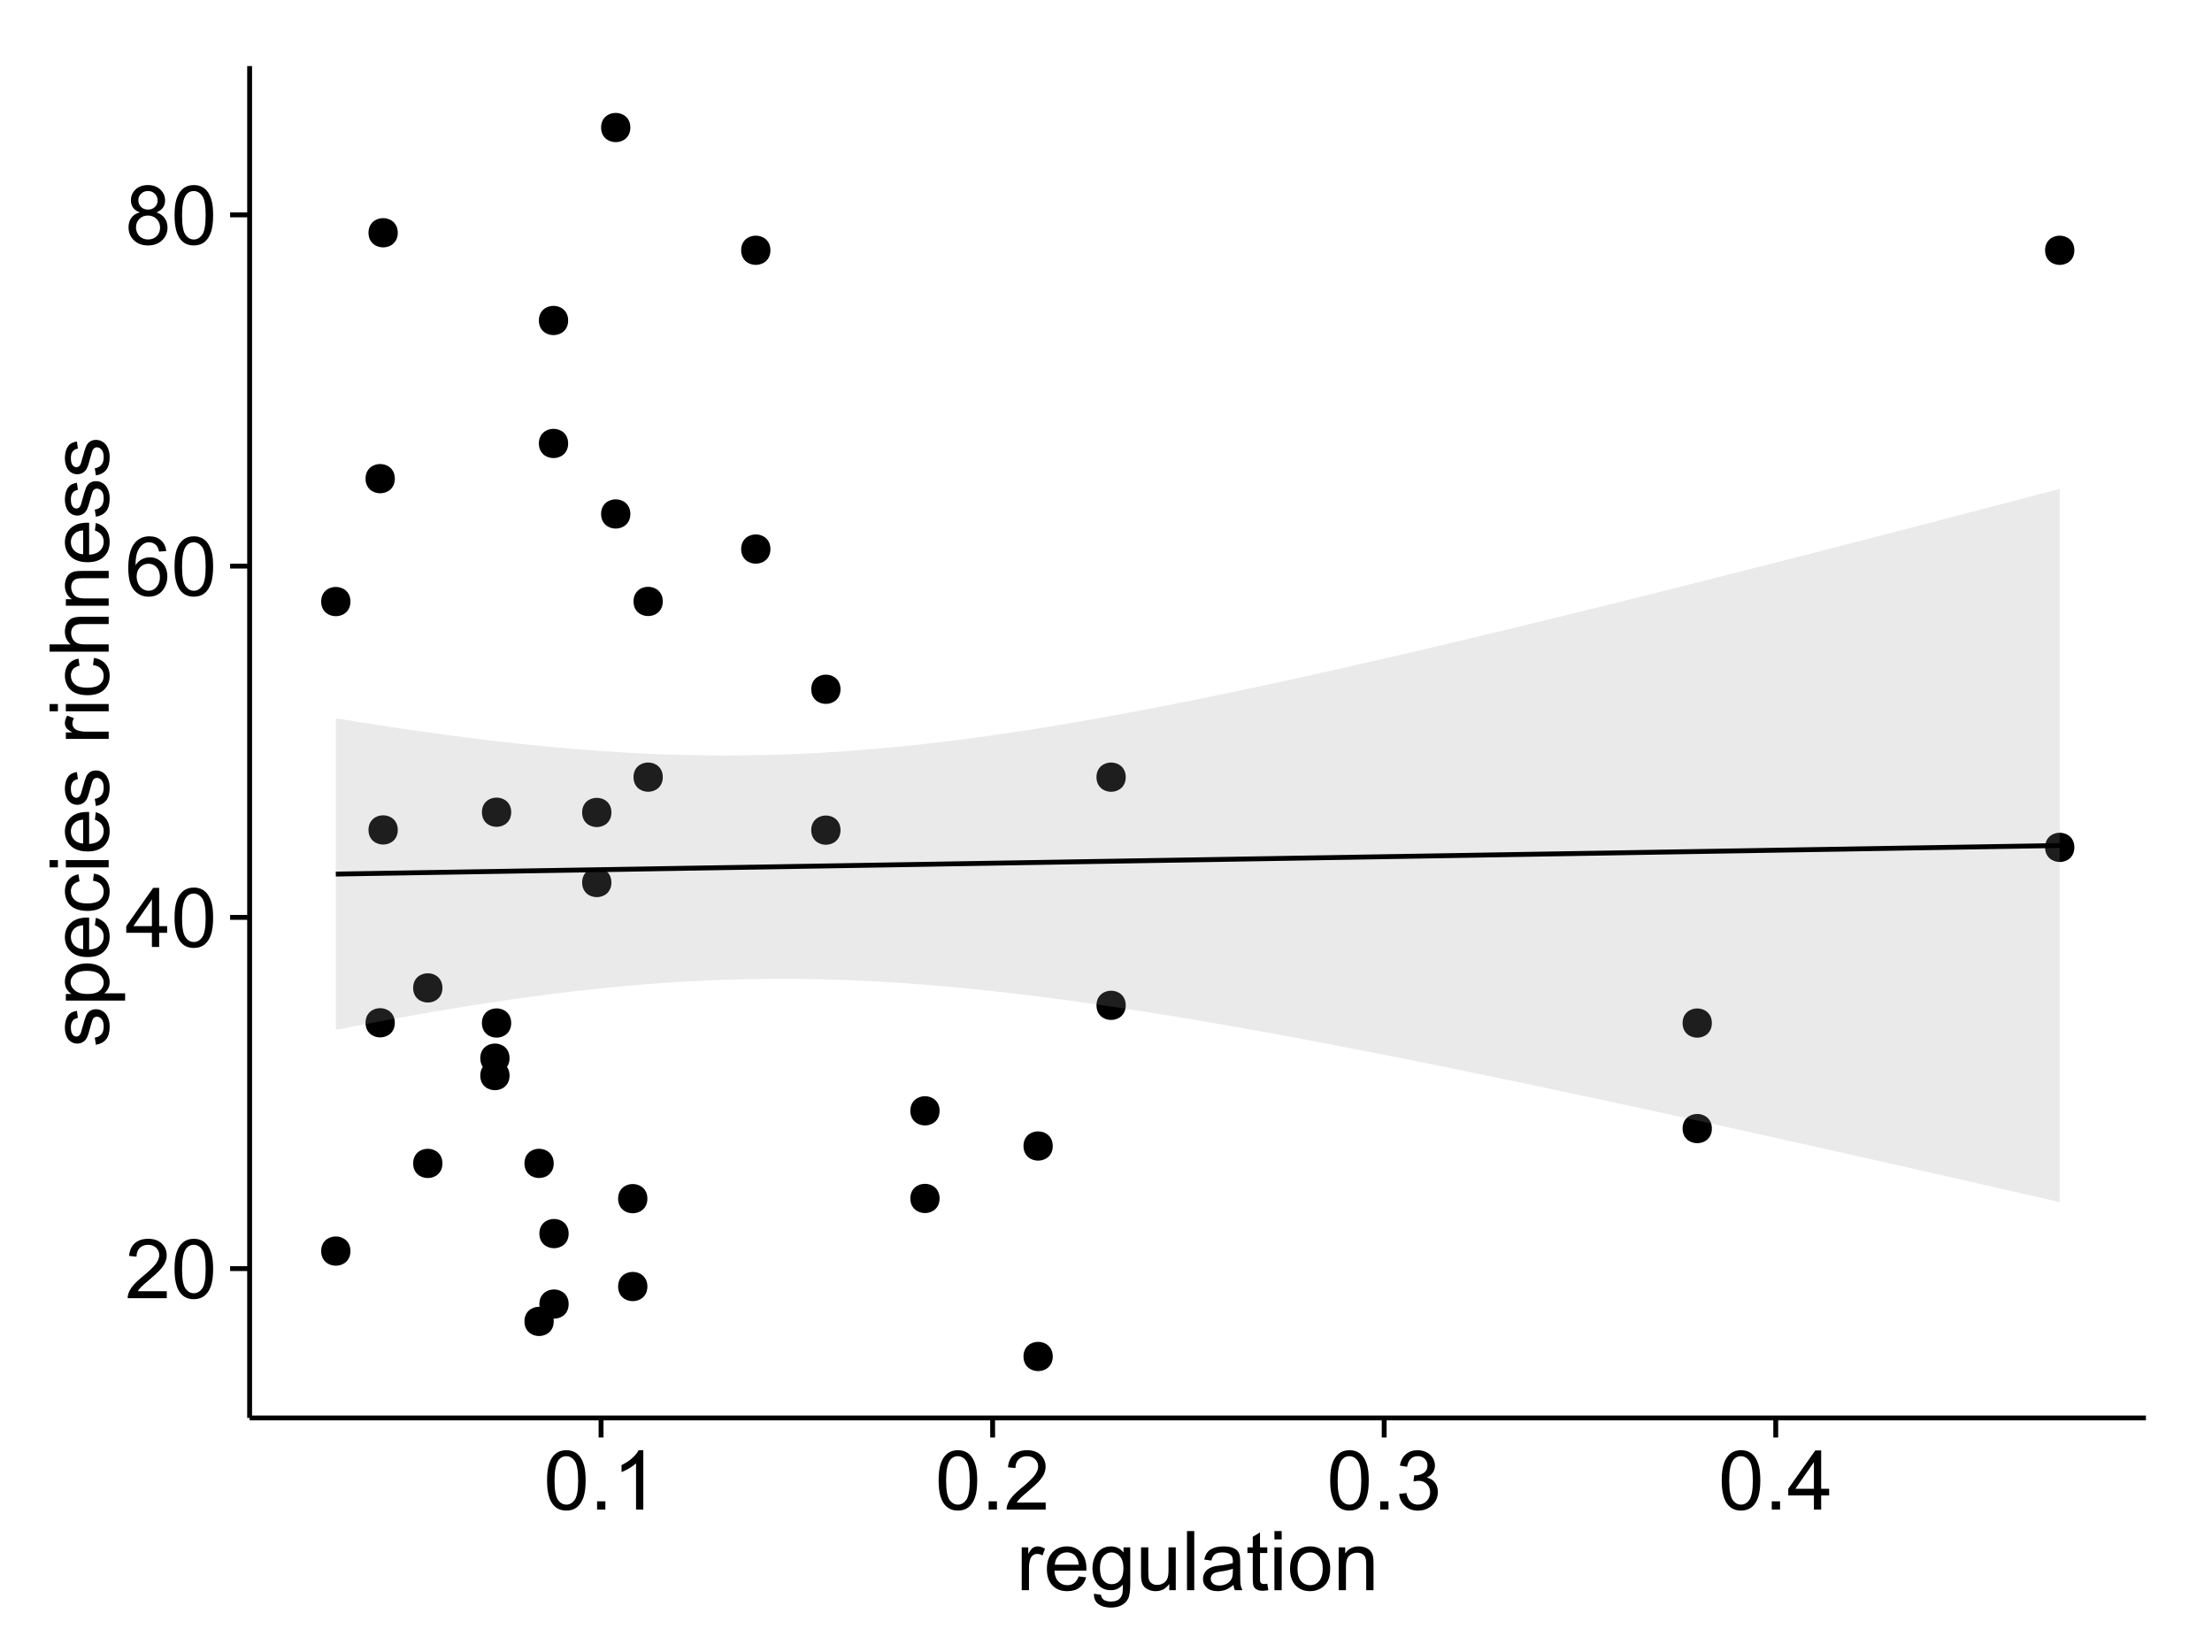 <?xml version="1.0" encoding="UTF-8"?>
<svg xmlns="http://www.w3.org/2000/svg" xmlns:xlink="http://www.w3.org/1999/xlink" width="482pt" height="360pt" viewBox="0 0 482 360" version="1.1">
<defs>
<g>
<symbol overflow="visible" id="glyph0-0">
<path style="stroke:none;" d="M 9.062 -1.52 L 9.062 0 L 0.547 0 C 0.531 -0.379 0.594 -0.742 0.73 -1.098 C 0.945 -1.676 1.293 -2.25 1.77 -2.812 C 2.246 -3.375 2.934 -4.023 3.84 -4.766 C 5.238 -5.906 6.188 -6.816 6.68 -7.492 C 7.172 -8.16 7.418 -8.793 7.418 -9.395 C 7.418 -10.02 7.191 -10.551 6.746 -10.98 C 6.293 -11.41 5.711 -11.625 4.992 -11.629 C 4.23 -11.625 3.621 -11.395 3.164 -10.941 C 2.703 -10.48 2.469 -9.848 2.469 -9.043 L 0.844 -9.211 C 0.953 -10.422 1.371 -11.344 2.102 -11.984 C 2.824 -12.617 3.801 -12.938 5.027 -12.938 C 6.262 -12.938 7.238 -12.594 7.961 -11.91 C 8.68 -11.223 9.039 -10.371 9.043 -9.359 C 9.039 -8.84 8.934 -8.336 8.727 -7.84 C 8.512 -7.34 8.164 -6.812 7.676 -6.266 C 7.188 -5.711 6.375 -4.957 5.238 -4 C 4.285 -3.199 3.676 -2.66 3.41 -2.379 C 3.141 -2.094 2.918 -1.805 2.742 -1.52 Z M 9.062 -1.52 "/>
</symbol>
<symbol overflow="visible" id="glyph0-1">
<path style="stroke:none;" d="M 0.746 -6.355 C 0.742 -7.875 0.898 -9.102 1.215 -10.031 C 1.527 -10.961 1.996 -11.676 2.613 -12.18 C 3.23 -12.684 4.008 -12.938 4.949 -12.938 C 5.637 -12.938 6.242 -12.797 6.766 -12.52 C 7.285 -12.238 7.715 -11.836 8.059 -11.316 C 8.395 -10.789 8.664 -10.152 8.859 -9.398 C 9.051 -8.645 9.145 -7.629 9.148 -6.355 C 9.145 -4.84 8.992 -3.617 8.684 -2.691 C 8.371 -1.762 7.906 -1.047 7.289 -0.539 C 6.672 -0.035 5.891 0.215 4.949 0.219 C 3.703 0.215 2.727 -0.227 2.023 -1.117 C 1.168 -2.188 0.742 -3.934 0.746 -6.355 Z M 2.375 -6.355 C 2.371 -4.234 2.621 -2.824 3.117 -2.129 C 3.609 -1.426 4.219 -1.078 4.949 -1.082 C 5.672 -1.078 6.281 -1.43 6.781 -2.137 C 7.273 -2.836 7.523 -4.242 7.523 -6.355 C 7.523 -8.473 7.273 -9.883 6.781 -10.582 C 6.281 -11.277 5.664 -11.625 4.93 -11.629 C 4.199 -11.625 3.621 -11.316 3.191 -10.703 C 2.645 -9.918 2.371 -8.469 2.375 -6.355 Z M 2.375 -6.355 "/>
</symbol>
<symbol overflow="visible" id="glyph0-2">
<path style="stroke:none;" d="M 5.82 0 L 5.82 -3.086 L 0.227 -3.086 L 0.227 -4.535 L 6.109 -12.883 L 7.398 -12.883 L 7.398 -4.535 L 9.141 -4.535 L 9.141 -3.086 L 7.398 -3.086 L 7.398 0 Z M 5.82 -4.535 L 5.82 -10.344 L 1.785 -4.535 Z M 5.82 -4.535 "/>
</symbol>
<symbol overflow="visible" id="glyph0-3">
<path style="stroke:none;" d="M 8.957 -9.73 L 7.383 -9.605 C 7.242 -10.223 7.043 -10.676 6.785 -10.961 C 6.355 -11.41 5.828 -11.637 5.203 -11.637 C 4.695 -11.637 4.25 -11.496 3.875 -11.215 C 3.375 -10.852 2.984 -10.32 2.695 -9.625 C 2.406 -8.926 2.258 -7.934 2.25 -6.645 C 2.629 -7.223 3.094 -7.652 3.645 -7.938 C 4.195 -8.215 4.773 -8.355 5.379 -8.359 C 6.434 -8.355 7.328 -7.969 8.07 -7.195 C 8.809 -6.418 9.18 -5.414 9.184 -4.184 C 9.18 -3.371 9.008 -2.617 8.66 -1.926 C 8.312 -1.23 7.832 -0.699 7.227 -0.332 C 6.613 0.035 5.922 0.215 5.148 0.219 C 3.828 0.215 2.754 -0.266 1.922 -1.234 C 1.09 -2.199 0.672 -3.797 0.676 -6.031 C 0.672 -8.516 1.133 -10.328 2.055 -11.461 C 2.855 -12.445 3.938 -12.938 5.301 -12.938 C 6.312 -12.938 7.141 -12.652 7.789 -12.086 C 8.434 -11.516 8.824 -10.73 8.957 -9.73 Z M 2.496 -4.176 C 2.496 -3.629 2.609 -3.105 2.844 -2.609 C 3.07 -2.109 3.395 -1.73 3.812 -1.473 C 4.227 -1.207 4.664 -1.078 5.125 -1.082 C 5.789 -1.078 6.363 -1.348 6.844 -1.891 C 7.324 -2.426 7.562 -3.156 7.566 -4.086 C 7.562 -4.973 7.328 -5.676 6.855 -6.191 C 6.379 -6.703 5.781 -6.961 5.062 -6.961 C 4.348 -6.961 3.738 -6.703 3.242 -6.191 C 2.742 -5.676 2.496 -5.004 2.496 -4.176 Z M 2.496 -4.176 "/>
</symbol>
<symbol overflow="visible" id="glyph0-4">
<path style="stroke:none;" d="M 3.18 -6.988 C 2.52 -7.227 2.035 -7.57 1.723 -8.016 C 1.406 -8.461 1.246 -8.992 1.25 -9.617 C 1.246 -10.551 1.582 -11.34 2.258 -11.98 C 2.93 -12.617 3.828 -12.938 4.949 -12.938 C 6.07 -12.938 6.977 -12.609 7.664 -11.957 C 8.348 -11.301 8.688 -10.504 8.691 -9.57 C 8.688 -8.969 8.531 -8.449 8.219 -8.012 C 7.902 -7.566 7.426 -7.227 6.793 -6.988 C 7.582 -6.727 8.184 -6.309 8.598 -5.738 C 9.008 -5.16 9.215 -4.477 9.219 -3.684 C 9.215 -2.578 8.828 -1.652 8.051 -0.906 C 7.27 -0.156 6.242 0.215 4.977 0.219 C 3.699 0.215 2.676 -0.156 1.898 -0.91 C 1.117 -1.66 0.727 -2.602 0.73 -3.727 C 0.727 -4.562 0.938 -5.262 1.367 -5.832 C 1.789 -6.395 2.395 -6.781 3.18 -6.988 Z M 2.867 -9.668 C 2.863 -9.059 3.059 -8.559 3.453 -8.172 C 3.844 -7.785 4.355 -7.594 4.984 -7.594 C 5.59 -7.594 6.09 -7.785 6.48 -8.168 C 6.871 -8.551 7.066 -9.02 7.066 -9.578 C 7.066 -10.156 6.863 -10.645 6.465 -11.043 C 6.059 -11.438 5.559 -11.637 4.965 -11.637 C 4.359 -11.637 3.859 -11.441 3.465 -11.055 C 3.062 -10.668 2.863 -10.207 2.867 -9.668 Z M 2.355 -3.719 C 2.355 -3.262 2.461 -2.824 2.676 -2.406 C 2.887 -1.98 3.203 -1.652 3.629 -1.426 C 4.047 -1.191 4.504 -1.078 4.992 -1.082 C 5.746 -1.078 6.367 -1.32 6.863 -1.809 C 7.352 -2.293 7.598 -2.91 7.602 -3.664 C 7.598 -4.422 7.344 -5.055 6.84 -5.555 C 6.332 -6.051 5.699 -6.297 4.938 -6.301 C 4.191 -6.297 3.574 -6.051 3.09 -5.562 C 2.598 -5.066 2.355 -4.453 2.355 -3.719 Z M 2.355 -3.719 "/>
</symbol>
<symbol overflow="visible" id="glyph0-5">
<path style="stroke:none;" d="M 1.633 0 L 1.633 -1.801 L 3.438 -1.801 L 3.438 0 Z M 1.633 0 "/>
</symbol>
<symbol overflow="visible" id="glyph0-6">
<path style="stroke:none;" d="M 6.707 0 L 5.125 0 L 5.125 -10.082 C 4.742 -9.715 4.242 -9.352 3.625 -8.988 C 3.004 -8.625 2.449 -8.352 1.961 -8.172 L 1.961 -9.703 C 2.844 -10.117 3.617 -10.621 4.281 -11.215 C 4.941 -11.805 5.41 -12.379 5.688 -12.938 L 6.707 -12.938 Z M 6.707 0 "/>
</symbol>
<symbol overflow="visible" id="glyph0-7">
<path style="stroke:none;" d="M 0.758 -3.402 L 2.336 -3.613 C 2.516 -2.711 2.824 -2.062 3.266 -1.672 C 3.699 -1.273 4.23 -1.078 4.859 -1.082 C 5.602 -1.078 6.23 -1.336 6.746 -1.855 C 7.254 -2.367 7.512 -3.004 7.516 -3.77 C 7.512 -4.492 7.273 -5.094 6.801 -5.566 C 6.324 -6.035 5.723 -6.27 4.992 -6.273 C 4.691 -6.27 4.316 -6.211 3.875 -6.102 L 4.051 -7.488 C 4.152 -7.473 4.238 -7.465 4.305 -7.469 C 4.977 -7.465 5.582 -7.641 6.125 -7.996 C 6.66 -8.344 6.93 -8.887 6.934 -9.625 C 6.93 -10.199 6.734 -10.68 6.344 -11.062 C 5.949 -11.445 5.441 -11.637 4.824 -11.637 C 4.207 -11.637 3.695 -11.441 3.285 -11.055 C 2.875 -10.668 2.613 -10.09 2.496 -9.316 L 0.914 -9.598 C 1.105 -10.656 1.543 -11.477 2.23 -12.062 C 2.914 -12.645 3.766 -12.938 4.789 -12.938 C 5.488 -12.938 6.137 -12.785 6.73 -12.484 C 7.32 -12.18 7.773 -11.77 8.09 -11.25 C 8.402 -10.727 8.559 -10.172 8.562 -9.59 C 8.559 -9.031 8.41 -8.523 8.113 -8.066 C 7.812 -7.609 7.371 -7.246 6.785 -6.977 C 7.547 -6.801 8.137 -6.438 8.562 -5.883 C 8.98 -5.328 9.191 -4.633 9.195 -3.805 C 9.191 -2.676 8.781 -1.723 7.965 -0.945 C 7.141 -0.164 6.105 0.223 4.852 0.227 C 3.719 0.223 2.777 -0.109 2.035 -0.781 C 1.285 -1.453 0.859 -2.328 0.758 -3.402 Z M 0.758 -3.402 "/>
</symbol>
<symbol overflow="visible" id="glyph0-8">
<path style="stroke:none;" d="M 1.168 0 L 1.168 -9.336 L 2.594 -9.336 L 2.594 -7.918 C 2.953 -8.578 3.289 -9.016 3.598 -9.23 C 3.906 -9.438 4.242 -9.543 4.613 -9.547 C 5.145 -9.543 5.688 -9.375 6.242 -9.035 L 5.695 -7.566 C 5.309 -7.793 4.922 -7.91 4.535 -7.91 C 4.188 -7.91 3.875 -7.805 3.602 -7.598 C 3.324 -7.387 3.129 -7.098 3.016 -6.734 C 2.836 -6.168 2.746 -5.555 2.75 -4.887 L 2.75 0 Z M 1.168 0 "/>
</symbol>
<symbol overflow="visible" id="glyph0-9">
<path style="stroke:none;" d="M 7.578 -3.008 L 9.211 -2.805 C 8.953 -1.848 8.473 -1.105 7.777 -0.578 C 7.078 -0.051 6.188 0.211 5.105 0.211 C 3.738 0.211 2.656 -0.207 1.859 -1.051 C 1.055 -1.887 0.656 -3.066 0.66 -4.586 C 0.656 -6.156 1.059 -7.375 1.871 -8.246 C 2.676 -9.109 3.727 -9.543 5.02 -9.547 C 6.266 -9.543 7.285 -9.117 8.078 -8.27 C 8.867 -7.418 9.262 -6.223 9.266 -4.684 C 9.262 -4.586 9.258 -4.445 9.254 -4.262 L 2.293 -4.262 C 2.348 -3.234 2.641 -2.449 3.164 -1.906 C 3.684 -1.359 4.332 -1.09 5.117 -1.09 C 5.691 -1.09 6.188 -1.242 6.598 -1.547 C 7.008 -1.852 7.332 -2.336 7.578 -3.008 Z M 2.383 -5.562 L 7.594 -5.562 C 7.523 -6.344 7.324 -6.934 6.996 -7.328 C 6.492 -7.934 5.836 -8.238 5.035 -8.242 C 4.305 -8.238 3.695 -7.996 3.203 -7.512 C 2.707 -7.027 2.434 -6.375 2.383 -5.562 Z M 2.383 -5.562 "/>
</symbol>
<symbol overflow="visible" id="glyph0-10">
<path style="stroke:none;" d="M 0.898 0.773 L 2.434 1 C 2.496 1.473 2.676 1.82 2.969 2.039 C 3.359 2.328 3.895 2.473 4.578 2.477 C 5.309 2.473 5.875 2.328 6.277 2.039 C 6.672 1.746 6.941 1.336 7.086 0.809 C 7.164 0.484 7.203 -0.191 7.199 -1.223 C 6.504 -0.406 5.641 0 4.613 0 C 3.324 0 2.332 -0.461 1.633 -1.387 C 0.926 -2.312 0.574 -3.422 0.578 -4.719 C 0.574 -5.605 0.734 -6.43 1.062 -7.184 C 1.383 -7.934 1.852 -8.516 2.465 -8.93 C 3.074 -9.34 3.793 -9.543 4.625 -9.547 C 5.719 -9.543 6.629 -9.098 7.348 -8.211 L 7.348 -9.336 L 8.805 -9.336 L 8.805 -1.266 C 8.801 0.188 8.652 1.215 8.359 1.824 C 8.062 2.426 7.594 2.906 6.953 3.262 C 6.309 3.609 5.52 3.785 4.586 3.789 C 3.473 3.785 2.574 3.535 1.887 3.035 C 1.199 2.535 0.867 1.781 0.898 0.773 Z M 2.207 -4.836 C 2.203 -3.605 2.445 -2.711 2.934 -2.152 C 3.418 -1.586 4.027 -1.305 4.766 -1.309 C 5.484 -1.305 6.094 -1.586 6.59 -2.148 C 7.078 -2.707 7.324 -3.586 7.328 -4.781 C 7.324 -5.922 7.07 -6.781 6.566 -7.363 C 6.059 -7.941 5.449 -8.23 4.738 -8.234 C 4.031 -8.23 3.434 -7.945 2.945 -7.379 C 2.449 -6.805 2.203 -5.957 2.207 -4.836 Z M 2.207 -4.836 "/>
</symbol>
<symbol overflow="visible" id="glyph0-11">
<path style="stroke:none;" d="M 7.305 0 L 7.305 -1.371 C 6.574 -0.316 5.586 0.211 4.344 0.211 C 3.789 0.211 3.273 0.105 2.797 -0.105 C 2.316 -0.316 1.965 -0.578 1.734 -0.898 C 1.504 -1.215 1.34 -1.609 1.25 -2.074 C 1.18 -2.383 1.148 -2.875 1.152 -3.551 L 1.152 -9.336 L 2.734 -9.336 L 2.734 -4.156 C 2.73 -3.328 2.762 -2.773 2.828 -2.488 C 2.926 -2.07 3.137 -1.742 3.461 -1.508 C 3.781 -1.266 4.18 -1.148 4.656 -1.152 C 5.129 -1.148 5.574 -1.27 5.992 -1.516 C 6.406 -1.758 6.699 -2.09 6.875 -2.508 C 7.047 -2.926 7.137 -3.531 7.137 -4.332 L 7.137 -9.336 L 8.719 -9.336 L 8.719 0 Z M 7.305 0 "/>
</symbol>
<symbol overflow="visible" id="glyph0-12">
<path style="stroke:none;" d="M 1.152 0 L 1.152 -12.883 L 2.734 -12.883 L 2.734 0 Z M 1.152 0 "/>
</symbol>
<symbol overflow="visible" id="glyph0-13">
<path style="stroke:none;" d="M 7.277 -1.152 C 6.691 -0.652 6.125 -0.301 5.586 -0.098 C 5.039 0.109 4.457 0.211 3.84 0.211 C 2.812 0.211 2.027 -0.039 1.477 -0.539 C 0.922 -1.039 0.645 -1.68 0.648 -2.461 C 0.645 -2.918 0.75 -3.336 0.961 -3.715 C 1.168 -4.09 1.438 -4.391 1.777 -4.621 C 2.113 -4.848 2.496 -5.02 2.918 -5.141 C 3.227 -5.219 3.695 -5.301 4.324 -5.379 C 5.602 -5.531 6.539 -5.711 7.145 -5.922 C 7.148 -6.137 7.152 -6.273 7.156 -6.336 C 7.152 -6.977 7.004 -7.434 6.707 -7.699 C 6.301 -8.055 5.699 -8.23 4.906 -8.234 C 4.156 -8.23 3.609 -8.102 3.258 -7.844 C 2.902 -7.582 2.637 -7.121 2.469 -6.461 L 0.922 -6.672 C 1.059 -7.332 1.293 -7.867 1.617 -8.273 C 1.938 -8.68 2.402 -8.992 3.016 -9.215 C 3.621 -9.434 4.328 -9.543 5.133 -9.547 C 5.93 -9.543 6.574 -9.449 7.074 -9.266 C 7.566 -9.074 7.934 -8.84 8.172 -8.555 C 8.402 -8.27 8.566 -7.91 8.664 -7.48 C 8.715 -7.207 8.742 -6.719 8.746 -6.02 L 8.746 -3.91 C 8.742 -2.434 8.773 -1.504 8.844 -1.117 C 8.906 -0.727 9.043 -0.355 9.246 0 L 7.594 0 C 7.43 -0.328 7.324 -0.711 7.277 -1.152 Z M 7.145 -4.684 C 6.566 -4.445 5.707 -4.246 4.562 -4.086 C 3.91 -3.988 3.449 -3.883 3.18 -3.77 C 2.91 -3.648 2.703 -3.477 2.555 -3.254 C 2.406 -3.027 2.332 -2.777 2.336 -2.504 C 2.332 -2.078 2.492 -1.727 2.816 -1.449 C 3.133 -1.164 3.602 -1.023 4.219 -1.027 C 4.828 -1.023 5.367 -1.156 5.844 -1.426 C 6.312 -1.691 6.664 -2.059 6.891 -2.523 C 7.059 -2.879 7.141 -3.406 7.145 -4.105 Z M 7.145 -4.684 "/>
</symbol>
<symbol overflow="visible" id="glyph0-14">
<path style="stroke:none;" d="M 4.641 -1.414 L 4.867 -0.016 C 4.422 0.078 4.023 0.121 3.672 0.125 C 3.098 0.121 2.652 0.035 2.336 -0.148 C 2.02 -0.328 1.797 -0.566 1.668 -0.863 C 1.539 -1.156 1.477 -1.781 1.477 -2.734 L 1.477 -8.102 L 0.316 -8.102 L 0.316 -9.336 L 1.477 -9.336 L 1.477 -11.645 L 3.051 -12.594 L 3.051 -9.336 L 4.641 -9.336 L 4.641 -8.102 L 3.051 -8.102 L 3.051 -2.645 C 3.047 -2.191 3.074 -1.902 3.133 -1.773 C 3.188 -1.645 3.277 -1.543 3.406 -1.465 C 3.527 -1.387 3.707 -1.348 3.945 -1.352 C 4.117 -1.348 4.352 -1.367 4.641 -1.414 Z M 4.641 -1.414 "/>
</symbol>
<symbol overflow="visible" id="glyph0-15">
<path style="stroke:none;" d="M 1.195 -11.066 L 1.195 -12.883 L 2.777 -12.883 L 2.777 -11.066 Z M 1.195 0 L 1.195 -9.336 L 2.777 -9.336 L 2.777 0 Z M 1.195 0 "/>
</symbol>
<symbol overflow="visible" id="glyph0-16">
<path style="stroke:none;" d="M 0.598 -4.668 C 0.598 -6.391 1.078 -7.672 2.039 -8.508 C 2.84 -9.199 3.816 -9.543 4.977 -9.547 C 6.254 -9.543 7.305 -9.125 8.121 -8.285 C 8.934 -7.441 9.34 -6.277 9.344 -4.797 C 9.34 -3.594 9.16 -2.648 8.801 -1.961 C 8.441 -1.27 7.914 -0.734 7.227 -0.359 C 6.535 0.023 5.785 0.211 4.977 0.211 C 3.664 0.211 2.609 -0.207 1.805 -1.047 C 1 -1.883 0.598 -3.09 0.598 -4.668 Z M 2.223 -4.668 C 2.219 -3.469 2.48 -2.574 3.004 -1.98 C 3.523 -1.387 4.18 -1.09 4.977 -1.09 C 5.758 -1.09 6.41 -1.387 6.934 -1.984 C 7.453 -2.582 7.715 -3.492 7.719 -4.719 C 7.715 -5.871 7.453 -6.746 6.93 -7.344 C 6.402 -7.934 5.75 -8.23 4.977 -8.234 C 4.18 -8.23 3.523 -7.938 3.004 -7.348 C 2.48 -6.754 2.219 -5.859 2.223 -4.668 Z M 2.223 -4.668 "/>
</symbol>
<symbol overflow="visible" id="glyph0-17">
<path style="stroke:none;" d="M 1.188 0 L 1.188 -9.336 L 2.609 -9.336 L 2.609 -8.008 C 3.293 -9.031 4.285 -9.543 5.582 -9.547 C 6.141 -9.543 6.656 -9.441 7.133 -9.242 C 7.602 -9.035 7.957 -8.77 8.191 -8.445 C 8.426 -8.113 8.59 -7.727 8.684 -7.277 C 8.742 -6.98 8.77 -6.465 8.773 -5.738 L 8.773 0 L 7.188 0 L 7.188 -5.68 C 7.184 -6.32 7.121 -6.801 7.004 -7.121 C 6.879 -7.438 6.66 -7.695 6.348 -7.887 C 6.031 -8.074 5.664 -8.168 5.246 -8.172 C 4.566 -8.168 3.984 -7.953 3.5 -7.531 C 3.008 -7.102 2.766 -6.293 2.77 -5.098 L 2.77 0 Z M 1.188 0 "/>
</symbol>
<symbol overflow="visible" id="glyph1-0">
<path style="stroke:none;" d="M -2.785 -0.555 L -3.031 -2.117 C -2.402 -2.203 -1.922 -2.449 -1.59 -2.852 C -1.254 -3.25 -1.09 -3.812 -1.09 -4.535 C -1.09 -5.262 -1.234 -5.801 -1.531 -6.152 C -1.824 -6.504 -2.172 -6.68 -2.574 -6.68 C -2.926 -6.68 -3.207 -6.523 -3.418 -6.215 C -3.555 -5.996 -3.734 -5.457 -3.953 -4.598 C -4.246 -3.434 -4.5 -2.629 -4.715 -2.184 C -4.926 -1.734 -5.223 -1.395 -5.602 -1.164 C -5.98 -0.93 -6.398 -0.812 -6.855 -0.816 C -7.27 -0.812 -7.652 -0.91 -8.012 -1.102 C -8.363 -1.293 -8.66 -1.551 -8.895 -1.883 C -9.074 -2.125 -9.227 -2.461 -9.355 -2.887 C -9.48 -3.309 -9.543 -3.766 -9.547 -4.254 C -9.543 -4.984 -9.438 -5.625 -9.23 -6.184 C -9.016 -6.734 -8.73 -7.145 -8.371 -7.41 C -8.008 -7.672 -7.527 -7.852 -6.926 -7.953 L -6.715 -6.406 C -7.195 -6.332 -7.57 -6.129 -7.84 -5.797 C -8.105 -5.457 -8.238 -4.98 -8.242 -4.367 C -8.238 -3.637 -8.117 -3.121 -7.883 -2.812 C -7.641 -2.5 -7.359 -2.344 -7.039 -2.348 C -6.832 -2.344 -6.648 -2.406 -6.484 -2.539 C -6.312 -2.664 -6.172 -2.867 -6.062 -3.148 C -6.004 -3.301 -5.871 -3.766 -5.66 -4.543 C -5.359 -5.66 -5.113 -6.441 -4.926 -6.887 C -4.734 -7.324 -4.457 -7.672 -4.094 -7.926 C -3.73 -8.176 -3.281 -8.301 -2.742 -8.305 C -2.211 -8.301 -1.711 -8.148 -1.25 -7.844 C -0.781 -7.535 -0.422 -7.09 -0.172 -6.512 C 0.086 -5.926 0.211 -5.27 0.211 -4.543 C 0.211 -3.328 -0.039 -2.406 -0.543 -1.77 C -1.047 -1.133 -1.793 -0.727 -2.785 -0.555 Z M -2.785 -0.555 "/>
</symbol>
<symbol overflow="visible" id="glyph1-1">
<path style="stroke:none;" d="M 3.578 -1.188 L -9.336 -1.188 L -9.336 -2.629 L -8.121 -2.629 C -8.594 -2.965 -8.949 -3.348 -9.188 -3.777 C -9.426 -4.203 -9.543 -4.723 -9.547 -5.336 C -9.543 -6.129 -9.34 -6.832 -8.93 -7.445 C -8.516 -8.051 -7.934 -8.512 -7.191 -8.824 C -6.441 -9.133 -5.625 -9.285 -4.738 -9.289 C -3.781 -9.285 -2.922 -9.113 -2.156 -8.773 C -1.391 -8.43 -0.805 -7.934 -0.398 -7.281 C 0.008 -6.625 0.211 -5.938 0.211 -5.219 C 0.211 -4.691 0.102 -4.219 -0.121 -3.801 C -0.344 -3.379 -0.625 -3.035 -0.965 -2.77 L 3.578 -2.77 Z M -4.613 -2.621 C -3.41 -2.613 -2.523 -2.855 -1.949 -3.348 C -1.375 -3.832 -1.09 -4.422 -1.09 -5.117 C -1.09 -5.816 -1.387 -6.418 -1.98 -6.922 C -2.574 -7.418 -3.496 -7.668 -4.746 -7.672 C -5.934 -7.668 -6.824 -7.426 -7.418 -6.938 C -8.008 -6.449 -8.301 -5.863 -8.305 -5.188 C -8.301 -4.508 -7.988 -3.914 -7.359 -3.398 C -6.727 -2.879 -5.809 -2.617 -4.613 -2.621 Z M -4.613 -2.621 "/>
</symbol>
<symbol overflow="visible" id="glyph1-2">
<path style="stroke:none;" d="M -3.004 -7.578 L -2.805 -9.211 C -1.848 -8.953 -1.105 -8.473 -0.578 -7.777 C -0.051 -7.078 0.211 -6.188 0.211 -5.105 C 0.211 -3.738 -0.207 -2.656 -1.051 -1.859 C -1.887 -1.055 -3.066 -0.656 -4.586 -0.66 C -6.156 -0.656 -7.375 -1.059 -8.246 -1.871 C -9.109 -2.676 -9.543 -3.727 -9.547 -5.02 C -9.543 -6.266 -9.117 -7.285 -8.27 -8.078 C -7.418 -8.867 -6.223 -9.262 -4.684 -9.266 C -4.586 -9.262 -4.445 -9.258 -4.262 -9.254 L -4.262 -2.293 C -3.234 -2.348 -2.449 -2.641 -1.906 -3.164 C -1.359 -3.684 -1.09 -4.332 -1.09 -5.117 C -1.09 -5.691 -1.242 -6.188 -1.547 -6.598 C -1.852 -7.008 -2.336 -7.332 -3.004 -7.578 Z M -5.562 -2.383 L -5.562 -7.594 C -6.344 -7.523 -6.934 -7.324 -7.328 -6.996 C -7.934 -6.492 -8.238 -5.836 -8.242 -5.035 C -8.238 -4.305 -7.996 -3.695 -7.512 -3.203 C -7.027 -2.707 -6.375 -2.434 -5.562 -2.383 Z M -5.562 -2.383 "/>
</symbol>
<symbol overflow="visible" id="glyph1-3">
<path style="stroke:none;" d="M -3.418 -7.277 L -3.215 -8.832 C -2.141 -8.66 -1.301 -8.227 -0.699 -7.527 C -0.09 -6.824 0.211 -5.965 0.211 -4.949 C 0.211 -3.668 -0.203 -2.641 -1.039 -1.867 C -1.871 -1.09 -3.07 -0.703 -4.633 -0.703 C -5.637 -0.703 -6.52 -0.867 -7.277 -1.203 C -8.031 -1.535 -8.598 -2.047 -8.977 -2.73 C -9.355 -3.41 -9.543 -4.152 -9.547 -4.957 C -9.543 -5.969 -9.289 -6.797 -8.777 -7.441 C -8.262 -8.086 -7.531 -8.5 -6.59 -8.684 L -6.355 -7.145 C -6.98 -6.996 -7.453 -6.738 -7.77 -6.367 C -8.082 -5.992 -8.238 -5.543 -8.242 -5.02 C -8.238 -4.219 -7.953 -3.57 -7.387 -3.074 C -6.812 -2.574 -5.91 -2.324 -4.676 -2.328 C -3.422 -2.324 -2.508 -2.566 -1.941 -3.047 C -1.371 -3.527 -1.09 -4.152 -1.09 -4.93 C -1.09 -5.547 -1.277 -6.066 -1.66 -6.484 C -2.035 -6.898 -2.621 -7.164 -3.418 -7.277 Z M -3.418 -7.277 "/>
</symbol>
<symbol overflow="visible" id="glyph1-4">
<path style="stroke:none;" d="M -11.066 -1.195 L -12.883 -1.195 L -12.883 -2.777 L -11.066 -2.777 Z M 0 -1.195 L -9.336 -1.195 L -9.336 -2.777 L 0 -2.777 Z M 0 -1.195 "/>
</symbol>
<symbol overflow="visible" id="glyph1-5">
<path style="stroke:none;" d=""/>
</symbol>
<symbol overflow="visible" id="glyph1-6">
<path style="stroke:none;" d="M 0 -1.168 L -9.336 -1.168 L -9.336 -2.594 L -7.918 -2.594 C -8.578 -2.953 -9.016 -3.289 -9.23 -3.598 C -9.438 -3.906 -9.543 -4.242 -9.547 -4.613 C -9.543 -5.145 -9.375 -5.688 -9.035 -6.242 L -7.566 -5.695 C -7.793 -5.309 -7.91 -4.922 -7.91 -4.535 C -7.91 -4.188 -7.805 -3.875 -7.598 -3.602 C -7.387 -3.324 -7.098 -3.129 -6.734 -3.016 C -6.168 -2.836 -5.555 -2.746 -4.887 -2.75 L 0 -2.75 Z M 0 -1.168 "/>
</symbol>
<symbol overflow="visible" id="glyph1-7">
<path style="stroke:none;" d="M 0 -1.188 L -12.883 -1.188 L -12.883 -2.77 L -8.262 -2.77 C -9.117 -3.504 -9.543 -4.434 -9.547 -5.562 C -9.543 -6.25 -9.406 -6.852 -9.137 -7.363 C -8.859 -7.871 -8.484 -8.234 -8.004 -8.457 C -7.523 -8.676 -6.824 -8.789 -5.914 -8.789 L 0 -8.789 L 0 -7.207 L -5.914 -7.207 C -6.703 -7.207 -7.281 -7.035 -7.641 -6.691 C -8 -6.348 -8.18 -5.863 -8.184 -5.238 C -8.18 -4.77 -8.059 -4.328 -7.816 -3.914 C -7.574 -3.5 -7.242 -3.203 -6.828 -3.031 C -6.406 -2.852 -5.832 -2.766 -5.105 -2.77 L 0 -2.77 Z M 0 -1.188 "/>
</symbol>
<symbol overflow="visible" id="glyph1-8">
<path style="stroke:none;" d="M 0 -1.188 L -9.336 -1.188 L -9.336 -2.609 L -8.008 -2.609 C -9.031 -3.293 -9.543 -4.285 -9.547 -5.582 C -9.543 -6.141 -9.441 -6.656 -9.242 -7.133 C -9.035 -7.602 -8.77 -7.957 -8.445 -8.191 C -8.113 -8.426 -7.727 -8.59 -7.277 -8.684 C -6.98 -8.742 -6.465 -8.77 -5.738 -8.773 L 0 -8.773 L 0 -7.188 L -5.68 -7.188 C -6.32 -7.184 -6.801 -7.121 -7.121 -7.004 C -7.438 -6.879 -7.695 -6.66 -7.887 -6.348 C -8.074 -6.031 -8.168 -5.664 -8.172 -5.246 C -8.168 -4.57 -7.953 -3.992 -7.531 -3.504 C -7.102 -3.012 -6.293 -2.766 -5.098 -2.77 L 0 -2.77 Z M 0 -1.188 "/>
</symbol>
</g>
<clipPath id="clip1">
  <path d="M 54.395 14.398 L 468.602 14.398 L 468.602 309.953 L 54.395 309.953 Z M 54.395 14.398 "/>
</clipPath>
</defs>
<g id="surface836">
<rect x="0" y="0" width="482" height="360" style="fill:rgb(100%,100%,100%);fill-opacity:1;stroke:none;"/>
<rect x="0" y="0" width="482" height="360" style="fill:rgb(100%,100%,100%);fill-opacity:1;stroke:none;"/>
<path style="fill:none;stroke-width:1.063;stroke-linecap:round;stroke-linejoin:round;stroke:rgb(100%,100%,100%);stroke-opacity:1;stroke-miterlimit:10;" d="M 0 360 L 482 360 L 482 0 L 0 0 Z M 0 360 "/>
<g clip-path="url(#clip1)" clip-rule="nonzero">
<path style=" stroke:none;fill-rule:nonzero;fill:rgb(100%,100%,100%);fill-opacity:1;" d="M 54.395 308.957 L 467.602 308.957 L 467.602 14.402 L 54.395 14.402 Z M 54.395 308.957 "/>
<path style=" stroke:none;fill-rule:nonzero;fill:rgb(0%,0%,0%);fill-opacity:1;" d="M 85.613 180.836 C 85.613 183.672 81.359 183.672 81.359 180.836 C 81.359 178 85.613 178 85.613 180.836 "/>
<path style=" stroke:none;fill-rule:nonzero;fill:rgb(0%,0%,0%);fill-opacity:1;" d="M 244.238 219.055 C 244.238 221.891 239.988 221.891 239.988 219.055 C 239.988 216.219 244.238 216.219 244.238 219.055 "/>
<path style=" stroke:none;fill-rule:nonzero;fill:rgb(0%,0%,0%);fill-opacity:1;" d="M 75.301 272.602 C 75.301 275.434 71.051 275.434 71.051 272.602 C 71.051 269.766 75.301 269.766 75.301 272.602 "/>
<path style=" stroke:none;fill-rule:nonzero;fill:rgb(0%,0%,0%);fill-opacity:1;" d="M 244.238 169.336 C 244.238 172.172 239.988 172.172 239.988 169.336 C 239.988 166.5 244.238 166.5 244.238 169.336 "/>
<path style=" stroke:none;fill-rule:nonzero;fill:rgb(0%,0%,0%);fill-opacity:1;" d="M 166.812 119.637 C 166.812 122.469 162.562 122.469 162.562 119.637 C 162.562 116.801 166.812 116.801 166.812 119.637 "/>
<path style=" stroke:none;fill-rule:nonzero;fill:rgb(0%,0%,0%);fill-opacity:1;" d="M 450.945 184.637 C 450.945 187.469 446.691 187.469 446.691 184.637 C 446.691 181.801 450.945 181.801 450.945 184.637 "/>
<path style=" stroke:none;fill-rule:nonzero;fill:rgb(0%,0%,0%);fill-opacity:1;" d="M 450.945 54.535 C 450.945 57.371 446.691 57.371 446.691 54.535 C 446.691 51.699 450.945 51.699 450.945 54.535 "/>
<path style=" stroke:none;fill-rule:nonzero;fill:rgb(0%,0%,0%);fill-opacity:1;" d="M 84.969 104.297 C 84.969 107.133 80.715 107.133 80.715 104.297 C 80.715 101.461 84.969 101.461 84.969 104.297 "/>
<path style=" stroke:none;fill-rule:nonzero;fill:rgb(0%,0%,0%);fill-opacity:1;" d="M 84.969 222.855 C 84.969 225.691 80.715 225.691 80.715 222.855 C 80.715 220.023 84.969 220.023 84.969 222.855 "/>
<path style=" stroke:none;fill-rule:nonzero;fill:rgb(0%,0%,0%);fill-opacity:1;" d="M 109.969 230.566 C 109.969 233.402 105.719 233.402 105.719 230.566 C 105.719 227.73 109.969 227.73 109.969 230.566 "/>
<path style=" stroke:none;fill-rule:nonzero;fill:rgb(0%,0%,0%);fill-opacity:1;" d="M 143.355 131.047 C 143.355 133.883 139.105 133.883 139.105 131.047 C 139.105 128.215 143.355 128.215 143.355 131.047 "/>
<path style=" stroke:none;fill-rule:nonzero;fill:rgb(0%,0%,0%);fill-opacity:1;" d="M 143.355 169.332 C 143.355 172.168 139.105 172.168 139.105 169.332 C 139.105 166.5 143.355 166.5 143.355 169.332 "/>
<path style=" stroke:none;fill-rule:nonzero;fill:rgb(0%,0%,0%);fill-opacity:1;" d="M 182.082 180.879 C 182.082 183.715 177.832 183.715 177.832 180.879 C 177.832 178.047 182.082 178.047 182.082 180.879 "/>
<path style=" stroke:none;fill-rule:nonzero;fill:rgb(0%,0%,0%);fill-opacity:1;" d="M 122.738 96.625 C 122.738 99.461 118.484 99.461 118.484 96.625 C 118.484 93.789 122.738 93.789 122.738 96.625 "/>
<path style=" stroke:none;fill-rule:nonzero;fill:rgb(0%,0%,0%);fill-opacity:1;" d="M 122.738 69.832 C 122.738 72.668 118.484 72.668 118.484 69.832 C 118.484 66.996 122.738 66.996 122.738 69.832 "/>
<path style=" stroke:none;fill-rule:nonzero;fill:rgb(0%,0%,0%);fill-opacity:1;" d="M 371.957 222.918 C 371.957 225.75 367.703 225.75 367.703 222.918 C 367.703 220.082 371.957 220.082 371.957 222.918 "/>
<path style=" stroke:none;fill-rule:nonzero;fill:rgb(0%,0%,0%);fill-opacity:1;" d="M 371.957 245.906 C 371.957 248.742 367.703 248.742 367.703 245.906 C 367.703 243.074 371.957 243.074 371.957 245.906 "/>
<path style=" stroke:none;fill-rule:nonzero;fill:rgb(0%,0%,0%);fill-opacity:1;" d="M 166.812 54.531 C 166.812 57.367 162.562 57.367 162.562 54.531 C 162.562 51.699 166.812 51.699 166.812 54.531 "/>
<path style=" stroke:none;fill-rule:nonzero;fill:rgb(0%,0%,0%);fill-opacity:1;" d="M 182.082 150.184 C 182.082 153.02 177.832 153.02 177.832 150.184 C 177.832 147.352 182.082 147.352 182.082 150.184 "/>
<path style=" stroke:none;fill-rule:nonzero;fill:rgb(0%,0%,0%);fill-opacity:1;" d="M 109.969 234.359 C 109.969 237.195 105.719 237.195 105.719 234.359 C 105.719 231.527 109.969 231.527 109.969 234.359 "/>
<path style=" stroke:none;fill-rule:nonzero;fill:rgb(0%,0%,0%);fill-opacity:1;" d="M 75.301 131.074 C 75.301 133.91 71.051 133.91 71.051 131.074 C 71.051 128.242 75.301 128.242 75.301 131.074 "/>
<path style=" stroke:none;fill-rule:nonzero;fill:rgb(0%,0%,0%);fill-opacity:1;" d="M 85.613 50.719 C 85.613 53.551 81.359 53.551 81.359 50.719 C 81.359 47.883 85.613 47.883 85.613 50.719 "/>
<path style=" stroke:none;fill-rule:nonzero;fill:rgb(0%,0%,0%);fill-opacity:1;" d="M 228.332 249.707 C 228.332 252.539 224.082 252.539 224.082 249.707 C 224.082 246.871 228.332 246.871 228.332 249.707 "/>
<path style=" stroke:none;fill-rule:nonzero;fill:rgb(0%,0%,0%);fill-opacity:1;" d="M 228.332 295.566 C 228.332 298.402 224.082 298.402 224.082 295.566 C 224.082 292.73 228.332 292.73 228.332 295.566 "/>
<path style=" stroke:none;fill-rule:nonzero;fill:rgb(0%,0%,0%);fill-opacity:1;" d="M 136.293 27.789 C 136.293 30.625 132.043 30.625 132.043 27.789 C 132.043 24.953 136.293 24.953 136.293 27.789 "/>
<path style=" stroke:none;fill-rule:nonzero;fill:rgb(0%,0%,0%);fill-opacity:1;" d="M 136.293 111.988 C 136.293 114.82 132.043 114.82 132.043 111.988 C 132.043 109.152 136.293 109.152 136.293 111.988 "/>
<path style=" stroke:none;fill-rule:nonzero;fill:rgb(0%,0%,0%);fill-opacity:1;" d="M 203.676 242.039 C 203.676 244.875 199.426 244.875 199.426 242.039 C 199.426 239.207 203.676 239.207 203.676 242.039 "/>
<path style=" stroke:none;fill-rule:nonzero;fill:rgb(0%,0%,0%);fill-opacity:1;" d="M 203.676 261.133 C 203.676 263.969 199.426 263.969 199.426 261.133 C 199.426 258.297 203.676 258.297 203.676 261.133 "/>
<path style=" stroke:none;fill-rule:nonzero;fill:rgb(0%,0%,0%);fill-opacity:1;" d="M 95.344 215.258 C 95.344 218.09 91.09 218.09 91.09 215.258 C 91.09 212.422 95.344 212.422 95.344 215.258 "/>
<path style=" stroke:none;fill-rule:nonzero;fill:rgb(0%,0%,0%);fill-opacity:1;" d="M 95.344 253.5 C 95.344 256.332 91.09 256.332 91.09 253.5 C 91.09 250.664 95.344 250.664 95.344 253.5 "/>
<path style=" stroke:none;fill-rule:nonzero;fill:rgb(0%,0%,0%);fill-opacity:1;" d="M 110.324 176.977 C 110.324 179.812 106.074 179.812 106.074 176.977 C 106.074 174.141 110.324 174.141 110.324 176.977 "/>
<path style=" stroke:none;fill-rule:nonzero;fill:rgb(0%,0%,0%);fill-opacity:1;" d="M 110.324 222.906 C 110.324 225.738 106.074 225.738 106.074 222.906 C 106.074 220.07 110.324 220.07 110.324 222.906 "/>
<path style=" stroke:none;fill-rule:nonzero;fill:rgb(0%,0%,0%);fill-opacity:1;" d="M 119.59 253.496 C 119.59 256.328 115.34 256.328 115.34 253.496 C 115.34 250.66 119.59 250.66 119.59 253.496 "/>
<path style=" stroke:none;fill-rule:nonzero;fill:rgb(0%,0%,0%);fill-opacity:1;" d="M 119.59 287.922 C 119.59 290.758 115.34 290.758 115.34 287.922 C 115.34 285.086 119.59 285.086 119.59 287.922 "/>
<path style=" stroke:none;fill-rule:nonzero;fill:rgb(0%,0%,0%);fill-opacity:1;" d="M 132.164 177.027 C 132.164 179.863 127.91 179.863 127.91 177.027 C 127.91 174.195 132.164 174.195 132.164 177.027 "/>
<path style=" stroke:none;fill-rule:nonzero;fill:rgb(0%,0%,0%);fill-opacity:1;" d="M 132.164 192.297 C 132.164 195.129 127.91 195.129 127.91 192.297 C 127.91 189.461 132.164 189.461 132.164 192.297 "/>
<path style=" stroke:none;fill-rule:nonzero;fill:rgb(0%,0%,0%);fill-opacity:1;" d="M 140.004 261.176 C 140.004 264.012 135.75 264.012 135.75 261.176 C 135.75 258.344 140.004 258.344 140.004 261.176 "/>
<path style=" stroke:none;fill-rule:nonzero;fill:rgb(0%,0%,0%);fill-opacity:1;" d="M 140.004 280.324 C 140.004 283.16 135.75 283.16 135.75 280.324 C 135.75 277.492 140.004 277.492 140.004 280.324 "/>
<path style=" stroke:none;fill-rule:nonzero;fill:rgb(0%,0%,0%);fill-opacity:1;" d="M 122.844 268.789 C 122.844 271.621 118.594 271.621 118.594 268.789 C 118.594 265.953 122.844 265.953 122.844 268.789 "/>
<path style=" stroke:none;fill-rule:nonzero;fill:rgb(0%,0%,0%);fill-opacity:1;" d="M 122.844 284.145 C 122.844 286.98 118.594 286.98 118.594 284.145 C 118.594 281.312 122.844 281.312 122.844 284.145 "/>
<path style=" stroke:none;fill-rule:nonzero;fill:rgb(0%,0%,0%);fill-opacity:1;" d="M 86.676 180.836 C 86.676 185.086 80.297 185.086 80.297 180.836 C 80.297 176.582 86.676 176.582 86.676 180.836 "/>
<path style=" stroke:none;fill-rule:nonzero;fill:rgb(0%,0%,0%);fill-opacity:1;" d="M 245.301 219.055 C 245.301 223.305 238.926 223.305 238.926 219.055 C 238.926 214.801 245.301 214.801 245.301 219.055 "/>
<path style=" stroke:none;fill-rule:nonzero;fill:rgb(0%,0%,0%);fill-opacity:1;" d="M 76.363 272.602 C 76.363 276.852 69.984 276.852 69.984 272.602 C 69.984 268.348 76.363 268.348 76.363 272.602 "/>
<path style=" stroke:none;fill-rule:nonzero;fill:rgb(0%,0%,0%);fill-opacity:1;" d="M 245.301 169.336 C 245.301 173.586 238.926 173.586 238.926 169.336 C 238.926 165.082 245.301 165.082 245.301 169.336 "/>
<path style=" stroke:none;fill-rule:nonzero;fill:rgb(0%,0%,0%);fill-opacity:1;" d="M 167.875 119.637 C 167.875 123.887 161.5 123.887 161.5 119.637 C 161.5 115.383 167.875 115.383 167.875 119.637 "/>
<path style=" stroke:none;fill-rule:nonzero;fill:rgb(0%,0%,0%);fill-opacity:1;" d="M 452.008 184.637 C 452.008 188.887 445.629 188.887 445.629 184.637 C 445.629 180.383 452.008 180.383 452.008 184.637 "/>
<path style=" stroke:none;fill-rule:nonzero;fill:rgb(0%,0%,0%);fill-opacity:1;" d="M 452.008 54.535 C 452.008 58.789 445.629 58.789 445.629 54.535 C 445.629 50.285 452.008 50.285 452.008 54.535 "/>
<path style=" stroke:none;fill-rule:nonzero;fill:rgb(0%,0%,0%);fill-opacity:1;" d="M 86.031 104.297 C 86.031 108.547 79.652 108.547 79.652 104.297 C 79.652 100.043 86.031 100.043 86.031 104.297 "/>
<path style=" stroke:none;fill-rule:nonzero;fill:rgb(0%,0%,0%);fill-opacity:1;" d="M 86.031 222.855 C 86.031 227.109 79.652 227.109 79.652 222.855 C 79.652 218.605 86.031 218.605 86.031 222.855 "/>
<path style=" stroke:none;fill-rule:nonzero;fill:rgb(0%,0%,0%);fill-opacity:1;" d="M 111.031 230.566 C 111.031 234.816 104.656 234.816 104.656 230.566 C 104.656 226.312 111.031 226.312 111.031 230.566 "/>
<path style=" stroke:none;fill-rule:nonzero;fill:rgb(0%,0%,0%);fill-opacity:1;" d="M 144.422 131.047 C 144.422 135.301 138.043 135.301 138.043 131.047 C 138.043 126.797 144.422 126.797 144.422 131.047 "/>
<path style=" stroke:none;fill-rule:nonzero;fill:rgb(0%,0%,0%);fill-opacity:1;" d="M 144.422 169.332 C 144.422 173.586 138.043 173.586 138.043 169.332 C 138.043 165.082 144.422 165.082 144.422 169.332 "/>
<path style=" stroke:none;fill-rule:nonzero;fill:rgb(0%,0%,0%);fill-opacity:1;" d="M 183.148 180.879 C 183.148 185.133 176.77 185.133 176.77 180.879 C 176.77 176.629 183.148 176.629 183.148 180.879 "/>
<path style=" stroke:none;fill-rule:nonzero;fill:rgb(0%,0%,0%);fill-opacity:1;" d="M 123.801 96.625 C 123.801 100.879 117.422 100.879 117.422 96.625 C 117.422 92.375 123.801 92.375 123.801 96.625 "/>
<path style=" stroke:none;fill-rule:nonzero;fill:rgb(0%,0%,0%);fill-opacity:1;" d="M 123.801 69.832 C 123.801 74.082 117.422 74.082 117.422 69.832 C 117.422 65.578 123.801 65.578 123.801 69.832 "/>
<path style=" stroke:none;fill-rule:nonzero;fill:rgb(0%,0%,0%);fill-opacity:1;" d="M 373.02 222.918 C 373.02 227.168 366.641 227.168 366.641 222.918 C 366.641 218.664 373.02 218.664 373.02 222.918 "/>
<path style=" stroke:none;fill-rule:nonzero;fill:rgb(0%,0%,0%);fill-opacity:1;" d="M 373.02 245.906 C 373.02 250.16 366.641 250.16 366.641 245.906 C 366.641 241.656 373.02 241.656 373.02 245.906 "/>
<path style=" stroke:none;fill-rule:nonzero;fill:rgb(0%,0%,0%);fill-opacity:1;" d="M 167.875 54.531 C 167.875 58.785 161.5 58.785 161.5 54.531 C 161.5 50.281 167.875 50.281 167.875 54.531 "/>
<path style=" stroke:none;fill-rule:nonzero;fill:rgb(0%,0%,0%);fill-opacity:1;" d="M 183.148 150.184 C 183.148 154.438 176.77 154.438 176.77 150.184 C 176.77 145.934 183.148 145.934 183.148 150.184 "/>
<path style=" stroke:none;fill-rule:nonzero;fill:rgb(0%,0%,0%);fill-opacity:1;" d="M 111.031 234.359 C 111.031 238.613 104.656 238.613 104.656 234.359 C 104.656 230.109 111.031 230.109 111.031 234.359 "/>
<path style=" stroke:none;fill-rule:nonzero;fill:rgb(0%,0%,0%);fill-opacity:1;" d="M 76.363 131.074 C 76.363 135.328 69.984 135.328 69.984 131.074 C 69.984 126.824 76.363 126.824 76.363 131.074 "/>
<path style=" stroke:none;fill-rule:nonzero;fill:rgb(0%,0%,0%);fill-opacity:1;" d="M 86.676 50.719 C 86.676 54.969 80.297 54.969 80.297 50.719 C 80.297 46.465 86.676 46.465 86.676 50.719 "/>
<path style=" stroke:none;fill-rule:nonzero;fill:rgb(0%,0%,0%);fill-opacity:1;" d="M 229.398 249.707 C 229.398 253.957 223.02 253.957 223.02 249.707 C 223.02 245.453 229.398 245.453 229.398 249.707 "/>
<path style=" stroke:none;fill-rule:nonzero;fill:rgb(0%,0%,0%);fill-opacity:1;" d="M 229.398 295.566 C 229.398 299.82 223.02 299.82 223.02 295.566 C 223.02 291.316 229.398 291.316 229.398 295.566 "/>
<path style=" stroke:none;fill-rule:nonzero;fill:rgb(0%,0%,0%);fill-opacity:1;" d="M 137.355 27.789 C 137.355 32.039 130.98 32.039 130.98 27.789 C 130.98 23.535 137.355 23.535 137.355 27.789 "/>
<path style=" stroke:none;fill-rule:nonzero;fill:rgb(0%,0%,0%);fill-opacity:1;" d="M 137.355 111.988 C 137.355 116.238 130.98 116.238 130.98 111.988 C 130.98 107.734 137.355 107.734 137.355 111.988 "/>
<path style=" stroke:none;fill-rule:nonzero;fill:rgb(0%,0%,0%);fill-opacity:1;" d="M 204.738 242.039 C 204.738 246.293 198.363 246.293 198.363 242.039 C 198.363 237.789 204.738 237.789 204.738 242.039 "/>
<path style=" stroke:none;fill-rule:nonzero;fill:rgb(0%,0%,0%);fill-opacity:1;" d="M 204.738 261.133 C 204.738 265.383 198.363 265.383 198.363 261.133 C 198.363 256.879 204.738 256.879 204.738 261.133 "/>
<path style=" stroke:none;fill-rule:nonzero;fill:rgb(0%,0%,0%);fill-opacity:1;" d="M 96.406 215.258 C 96.406 219.508 90.027 219.508 90.027 215.258 C 90.027 211.004 96.406 211.004 96.406 215.258 "/>
<path style=" stroke:none;fill-rule:nonzero;fill:rgb(0%,0%,0%);fill-opacity:1;" d="M 96.406 253.5 C 96.406 257.75 90.027 257.75 90.027 253.5 C 90.027 249.246 96.406 249.246 96.406 253.5 "/>
<path style=" stroke:none;fill-rule:nonzero;fill:rgb(0%,0%,0%);fill-opacity:1;" d="M 111.391 176.977 C 111.391 181.227 105.012 181.227 105.012 176.977 C 105.012 172.723 111.391 172.723 111.391 176.977 "/>
<path style=" stroke:none;fill-rule:nonzero;fill:rgb(0%,0%,0%);fill-opacity:1;" d="M 111.391 222.906 C 111.391 227.156 105.012 227.156 105.012 222.906 C 105.012 218.652 111.391 218.652 111.391 222.906 "/>
<path style=" stroke:none;fill-rule:nonzero;fill:rgb(0%,0%,0%);fill-opacity:1;" d="M 120.656 253.496 C 120.656 257.746 114.277 257.746 114.277 253.496 C 114.277 249.242 120.656 249.242 120.656 253.496 "/>
<path style=" stroke:none;fill-rule:nonzero;fill:rgb(0%,0%,0%);fill-opacity:1;" d="M 120.656 287.922 C 120.656 292.176 114.277 292.176 114.277 287.922 C 114.277 283.672 120.656 283.672 120.656 287.922 "/>
<path style=" stroke:none;fill-rule:nonzero;fill:rgb(0%,0%,0%);fill-opacity:1;" d="M 133.227 177.027 C 133.227 181.281 126.848 181.281 126.848 177.027 C 126.848 172.777 133.227 172.777 133.227 177.027 "/>
<path style=" stroke:none;fill-rule:nonzero;fill:rgb(0%,0%,0%);fill-opacity:1;" d="M 133.227 192.297 C 133.227 196.547 126.848 196.547 126.848 192.297 C 126.848 188.043 133.227 188.043 133.227 192.297 "/>
<path style=" stroke:none;fill-rule:nonzero;fill:rgb(0%,0%,0%);fill-opacity:1;" d="M 141.066 261.176 C 141.066 265.43 134.688 265.43 134.688 261.176 C 134.688 256.926 141.066 256.926 141.066 261.176 "/>
<path style=" stroke:none;fill-rule:nonzero;fill:rgb(0%,0%,0%);fill-opacity:1;" d="M 141.066 280.324 C 141.066 284.578 134.688 284.578 134.688 280.324 C 134.688 276.074 141.066 276.074 141.066 280.324 "/>
<path style=" stroke:none;fill-rule:nonzero;fill:rgb(0%,0%,0%);fill-opacity:1;" d="M 123.91 268.789 C 123.91 273.039 117.531 273.039 117.531 268.789 C 117.531 264.535 123.91 264.535 123.91 268.789 "/>
<path style=" stroke:none;fill-rule:nonzero;fill:rgb(0%,0%,0%);fill-opacity:1;" d="M 123.91 284.145 C 123.91 288.398 117.531 288.398 117.531 284.145 C 117.531 279.895 123.91 279.895 123.91 284.145 "/>
<path style=" stroke:none;fill-rule:nonzero;fill:rgb(60%,60%,60%);fill-opacity:0.2;" d="M 73.176 156.523 L 77.93 157.289 L 82.684 158.031 L 87.441 158.746 L 92.195 159.43 L 96.949 160.086 L 101.703 160.707 L 106.461 161.293 L 111.215 161.84 L 115.969 162.344 L 120.727 162.805 L 125.48 163.219 L 130.234 163.586 L 134.988 163.898 L 139.746 164.16 L 144.5 164.363 L 149.254 164.508 L 154.008 164.59 L 158.766 164.613 L 163.52 164.574 L 168.273 164.477 L 173.031 164.312 L 177.785 164.086 L 182.539 163.801 L 187.293 163.457 L 192.051 163.059 L 196.805 162.602 L 201.559 162.094 L 206.312 161.535 L 211.07 160.93 L 215.824 160.277 L 220.578 159.586 L 225.336 158.855 L 230.09 158.086 L 234.844 157.281 L 239.598 156.449 L 244.355 155.586 L 249.109 154.691 L 253.863 153.773 L 258.617 152.836 L 263.375 151.871 L 268.129 150.887 L 272.883 149.887 L 277.641 148.867 L 282.395 147.832 L 287.148 146.781 L 291.902 145.715 L 296.66 144.637 L 301.414 143.551 L 306.168 142.449 L 310.922 141.336 L 315.68 140.215 L 320.434 139.086 L 325.188 137.945 L 329.945 136.797 L 334.699 135.645 L 339.453 134.48 L 344.207 133.312 L 348.965 132.141 L 353.719 130.961 L 358.473 129.773 L 363.227 128.582 L 367.984 127.387 L 372.738 126.188 L 377.492 124.984 L 382.25 123.773 L 387.004 122.562 L 396.512 120.125 L 401.27 118.902 L 410.777 116.449 L 415.531 115.215 L 420.289 113.98 L 425.043 112.746 L 429.797 111.504 L 434.555 110.262 L 439.309 109.02 L 444.062 107.773 L 448.816 106.523 L 448.816 261.941 L 444.062 260.848 L 439.309 259.762 L 434.555 258.672 L 429.797 257.59 L 420.289 255.426 L 415.531 254.352 L 406.023 252.203 L 401.27 251.137 L 396.512 250.07 L 391.758 249.008 L 387.004 247.949 L 382.25 246.895 L 377.492 245.844 L 372.738 244.797 L 367.984 243.754 L 363.227 242.715 L 353.719 240.652 L 348.965 239.633 L 344.207 238.613 L 334.699 236.598 L 329.945 235.602 L 325.188 234.613 L 320.434 233.633 L 315.68 232.66 L 310.922 231.695 L 306.168 230.742 L 301.414 229.797 L 296.66 228.863 L 291.902 227.945 L 287.148 227.039 L 282.395 226.145 L 277.641 225.266 L 272.883 224.402 L 268.129 223.559 L 263.375 222.734 L 258.617 221.93 L 253.863 221.145 L 249.109 220.387 L 244.355 219.652 L 239.598 218.945 L 234.844 218.266 L 230.09 217.621 L 225.336 217.012 L 220.578 216.438 L 215.824 215.902 L 211.07 215.41 L 206.312 214.961 L 201.559 214.559 L 196.805 214.207 L 192.051 213.91 L 187.293 213.668 L 182.539 213.48 L 177.785 213.352 L 173.031 213.285 L 168.273 213.281 L 163.52 213.336 L 158.766 213.457 L 154.008 213.637 L 149.254 213.879 L 144.5 214.18 L 139.746 214.539 L 134.988 214.957 L 130.234 215.43 L 125.48 215.953 L 120.727 216.523 L 115.969 217.145 L 111.215 217.805 L 106.461 218.512 L 101.703 219.254 L 96.949 220.031 L 92.195 220.844 L 87.441 221.688 L 82.684 222.559 L 77.93 223.457 L 73.176 224.383 Z M 73.176 156.523 "/>
<path style="fill:none;stroke-width:1.063;stroke-linecap:butt;stroke-linejoin:round;stroke:rgb(0%,0%,0%);stroke-opacity:1;stroke-miterlimit:1;" d="M 73.176 190.453 L 77.93 190.375 L 82.684 190.293 L 87.441 190.215 L 101.703 189.98 L 106.461 189.902 L 111.215 189.824 L 115.969 189.742 L 120.727 189.664 L 134.988 189.43 L 139.746 189.352 L 144.5 189.27 L 154.008 189.113 L 158.766 189.035 L 168.273 188.879 L 173.031 188.797 L 187.293 188.562 L 192.051 188.484 L 201.559 188.328 L 206.312 188.246 L 211.07 188.168 L 220.578 188.012 L 225.336 187.934 L 230.09 187.855 L 234.844 187.773 L 239.598 187.695 L 244.355 187.617 L 258.617 187.383 L 263.375 187.305 L 268.129 187.223 L 272.883 187.145 L 277.641 187.066 L 291.902 186.832 L 296.66 186.75 L 310.922 186.516 L 315.68 186.438 L 320.434 186.359 L 325.188 186.277 L 329.945 186.199 L 344.207 185.965 L 348.965 185.887 L 353.719 185.809 L 358.473 185.727 L 363.227 185.648 L 367.984 185.57 L 377.492 185.414 L 382.25 185.336 L 387.004 185.254 L 396.512 185.098 L 401.27 185.02 L 410.777 184.863 L 415.531 184.781 L 420.289 184.703 L 429.797 184.547 L 434.555 184.469 L 444.062 184.312 L 448.816 184.23 "/>
</g>
<path style="fill:none;stroke-width:1.063;stroke-linecap:butt;stroke-linejoin:round;stroke:rgb(0%,0%,0%);stroke-opacity:1;stroke-miterlimit:10;" d="M 54.395 308.957 L 54.395 14.398 "/>
<g style="fill:rgb(0%,0%,0%);fill-opacity:1;">
  <use xlink:href="#glyph0-0" x="27.281" y="282.863"/>
  <use xlink:href="#glyph0-1" x="37.292" y="282.863"/>
</g>
<g style="fill:rgb(0%,0%,0%);fill-opacity:1;">
  <use xlink:href="#glyph0-2" x="27.281" y="206.332"/>
  <use xlink:href="#glyph0-1" x="37.292" y="206.332"/>
</g>
<g style="fill:rgb(0%,0%,0%);fill-opacity:1;">
  <use xlink:href="#glyph0-3" x="27.281" y="129.797"/>
  <use xlink:href="#glyph0-1" x="37.292" y="129.797"/>
</g>
<g style="fill:rgb(0%,0%,0%);fill-opacity:1;">
  <use xlink:href="#glyph0-4" x="27.281" y="53.262"/>
  <use xlink:href="#glyph0-1" x="37.292" y="53.262"/>
</g>
<path style="fill:none;stroke-width:1.063;stroke-linecap:butt;stroke-linejoin:round;stroke:rgb(0%,0%,0%);stroke-opacity:1;stroke-miterlimit:10;" d="M 50.141 276.422 L 54.395 276.422 "/>
<path style="fill:none;stroke-width:1.063;stroke-linecap:butt;stroke-linejoin:round;stroke:rgb(0%,0%,0%);stroke-opacity:1;stroke-miterlimit:10;" d="M 50.141 199.887 L 54.395 199.887 "/>
<path style="fill:none;stroke-width:1.063;stroke-linecap:butt;stroke-linejoin:round;stroke:rgb(0%,0%,0%);stroke-opacity:1;stroke-miterlimit:10;" d="M 50.141 123.355 L 54.395 123.355 "/>
<path style="fill:none;stroke-width:1.063;stroke-linecap:butt;stroke-linejoin:round;stroke:rgb(0%,0%,0%);stroke-opacity:1;stroke-miterlimit:10;" d="M 50.141 46.82 L 54.395 46.82 "/>
<path style="fill:none;stroke-width:1.063;stroke-linecap:butt;stroke-linejoin:round;stroke:rgb(0%,0%,0%);stroke-opacity:1;stroke-miterlimit:10;" d="M 54.395 308.957 L 467.602 308.957 "/>
<path style="fill:none;stroke-width:1.063;stroke-linecap:butt;stroke-linejoin:round;stroke:rgb(0%,0%,0%);stroke-opacity:1;stroke-miterlimit:10;" d="M 130.973 313.207 L 130.973 308.957 "/>
<path style="fill:none;stroke-width:1.063;stroke-linecap:butt;stroke-linejoin:round;stroke:rgb(0%,0%,0%);stroke-opacity:1;stroke-miterlimit:10;" d="M 216.297 313.207 L 216.297 308.957 "/>
<path style="fill:none;stroke-width:1.063;stroke-linecap:butt;stroke-linejoin:round;stroke:rgb(0%,0%,0%);stroke-opacity:1;stroke-miterlimit:10;" d="M 301.617 313.207 L 301.617 308.957 "/>
<path style="fill:none;stroke-width:1.063;stroke-linecap:butt;stroke-linejoin:round;stroke:rgb(0%,0%,0%);stroke-opacity:1;stroke-miterlimit:10;" d="M 386.938 313.207 L 386.938 308.957 "/>
<g style="fill:rgb(0%,0%,0%);fill-opacity:1;">
  <use xlink:href="#glyph0-1" x="118.461" y="328.926"/>
  <use xlink:href="#glyph0-5" x="128.472" y="328.926"/>
  <use xlink:href="#glyph0-6" x="133.473" y="328.926"/>
</g>
<g style="fill:rgb(0%,0%,0%);fill-opacity:1;">
  <use xlink:href="#glyph0-1" x="203.785" y="328.926"/>
  <use xlink:href="#glyph0-5" x="213.796" y="328.926"/>
  <use xlink:href="#glyph0-0" x="218.797" y="328.926"/>
</g>
<g style="fill:rgb(0%,0%,0%);fill-opacity:1;">
  <use xlink:href="#glyph0-1" x="289.105" y="328.926"/>
  <use xlink:href="#glyph0-5" x="299.116" y="328.926"/>
  <use xlink:href="#glyph0-7" x="304.117" y="328.926"/>
</g>
<g style="fill:rgb(0%,0%,0%);fill-opacity:1;">
  <use xlink:href="#glyph0-1" x="374.426" y="328.926"/>
  <use xlink:href="#glyph0-5" x="384.437" y="328.926"/>
  <use xlink:href="#glyph0-2" x="389.438" y="328.926"/>
</g>
<g style="fill:rgb(0%,0%,0%);fill-opacity:1;">
  <use xlink:href="#glyph0-8" x="221.469" y="346.492"/>
  <use xlink:href="#glyph0-9" x="227.463" y="346.492"/>
  <use xlink:href="#glyph0-10" x="237.474" y="346.492"/>
  <use xlink:href="#glyph0-11" x="247.484" y="346.492"/>
  <use xlink:href="#glyph0-12" x="257.495" y="346.492"/>
  <use xlink:href="#glyph0-13" x="261.494" y="346.492"/>
  <use xlink:href="#glyph0-14" x="271.505" y="346.492"/>
  <use xlink:href="#glyph0-15" x="276.506" y="346.492"/>
  <use xlink:href="#glyph0-16" x="280.505" y="346.492"/>
  <use xlink:href="#glyph0-17" x="290.516" y="346.492"/>
</g>
<g style="fill:rgb(0%,0%,0%);fill-opacity:1;">
  <use xlink:href="#glyph1-0" x="23.684" y="228.207"/>
  <use xlink:href="#glyph1-1" x="23.684" y="219.207"/>
  <use xlink:href="#glyph1-2" x="23.684" y="209.196"/>
  <use xlink:href="#glyph1-3" x="23.684" y="199.186"/>
  <use xlink:href="#glyph1-4" x="23.684" y="190.186"/>
  <use xlink:href="#glyph1-2" x="23.684" y="186.187"/>
  <use xlink:href="#glyph1-0" x="23.684" y="176.176"/>
  <use xlink:href="#glyph1-5" x="23.684" y="167.176"/>
  <use xlink:href="#glyph1-6" x="23.684" y="162.175"/>
  <use xlink:href="#glyph1-4" x="23.684" y="156.181"/>
  <use xlink:href="#glyph1-3" x="23.684" y="152.182"/>
  <use xlink:href="#glyph1-7" x="23.684" y="143.182"/>
  <use xlink:href="#glyph1-8" x="23.684" y="133.171"/>
  <use xlink:href="#glyph1-2" x="23.684" y="123.16"/>
  <use xlink:href="#glyph1-0" x="23.684" y="113.149"/>
  <use xlink:href="#glyph1-0" x="23.684" y="104.149"/>
</g>
</g>
</svg>

